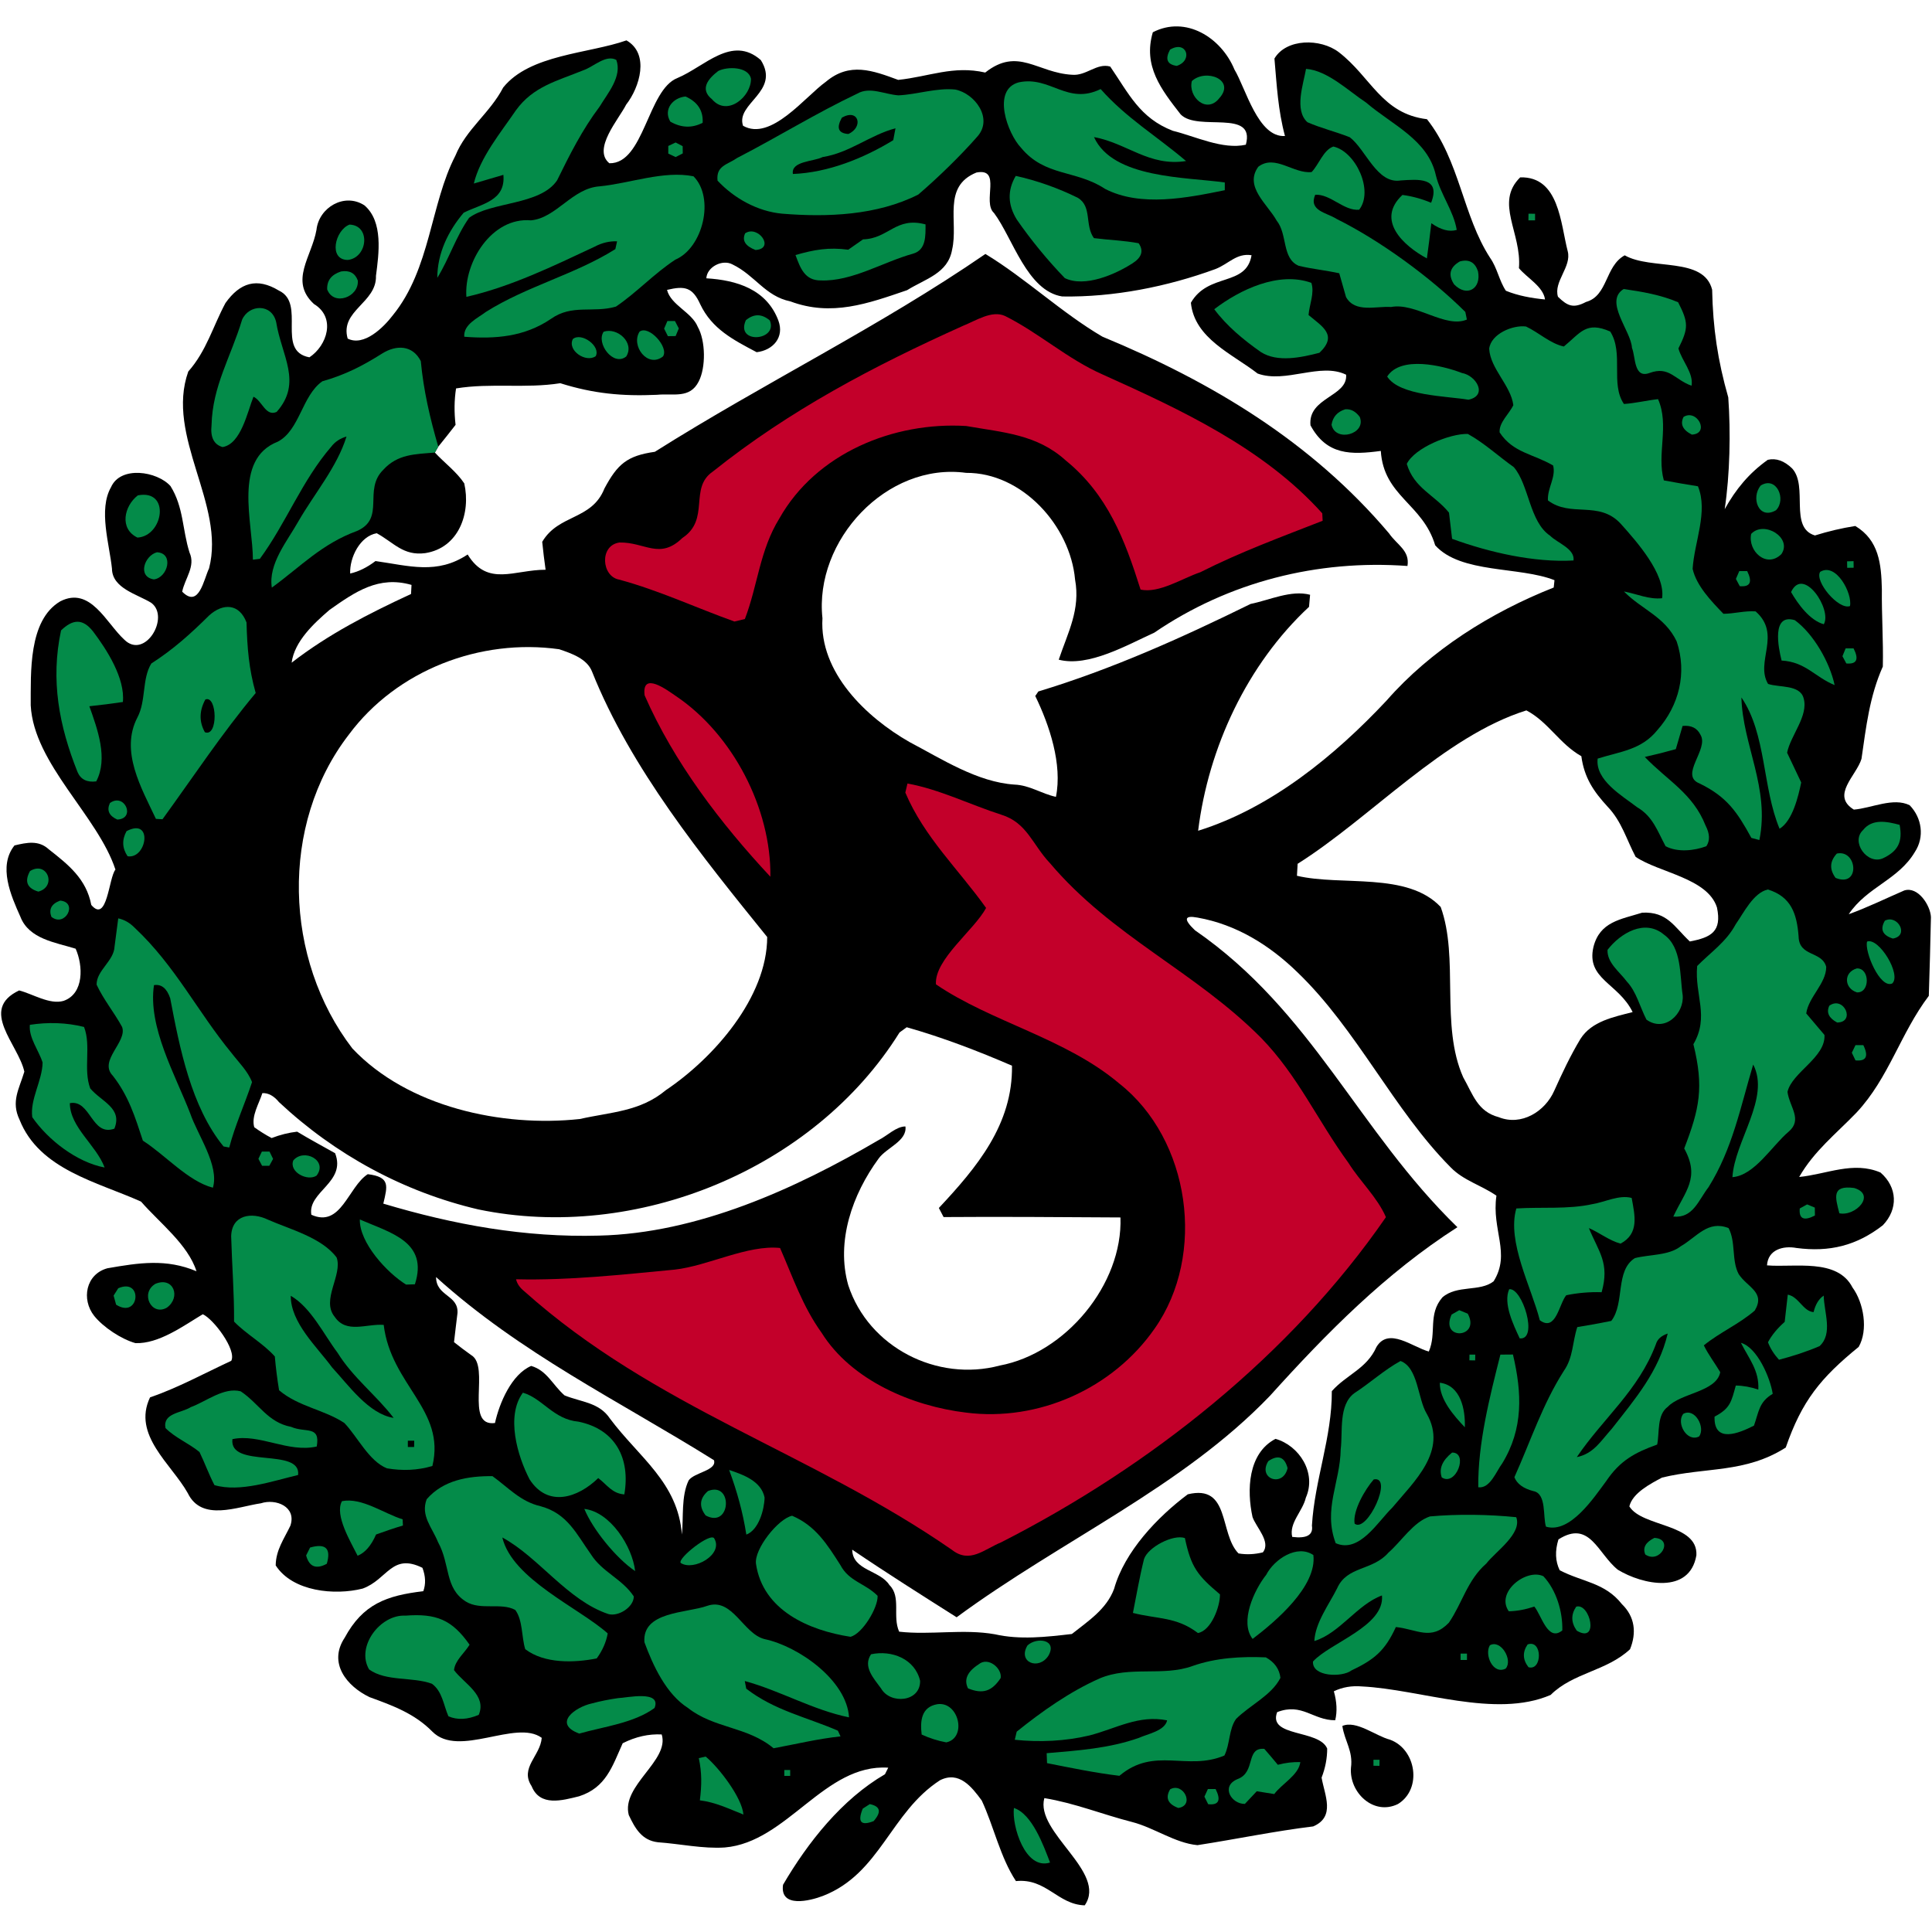 <?xml version="1.0" encoding="UTF-8" standalone="no"?>
<!DOCTYPE svg PUBLIC "-//W3C//DTD SVG 1.1//EN" "http://www.w3.org/Graphics/SVG/1.1/DTD/svg11.dtd">
<svg xmlns="http://www.w3.org/2000/svg" version="1.1" viewBox="0 0 200 200" width="200.0pt" height="200.0pt">
<path d="M 0.00 0.00 L 200.00 0.00 L 200.00 200.00 L 0.00 200.00 L 0.00 0.00 Z" fill="#ffffff" />
<path d="M 119.34 3.34 C 122.75 1.58 126.42 3.88 127.79 7.20 C 128.96 9.14 130.23 14.26 133.02 14.08 C 132.30 11.40 132.17 8.83 131.93 6.06 C 133.16 3.97 136.70 3.96 138.59 5.40 C 141.94 7.98 143.03 11.77 147.72 12.34 C 151.13 16.66 151.41 22.31 154.26 26.70 C 155.00 27.75 155.19 29.06 155.89 30.10 C 157.16 30.62 158.58 30.87 159.94 31.00 C 159.76 29.66 158.06 28.76 157.24 27.76 C 157.54 24.09 154.70 20.98 157.37 18.36 C 161.41 18.25 161.54 23.13 162.29 26.01 C 162.71 27.62 160.80 29.15 161.28 30.72 C 162.28 31.70 162.89 31.94 164.18 31.26 C 166.47 30.62 166.13 27.56 168.19 26.43 C 170.94 28.00 176.37 26.54 177.24 29.99 C 177.32 33.97 177.82 37.32 178.91 41.14 C 179.17 44.75 179.08 49.11 178.54 52.71 C 179.69 50.64 181.06 48.98 183.00 47.60 C 183.86 47.40 184.70 47.70 185.52 48.49 C 187.22 50.35 185.17 54.61 187.88 55.43 C 189.26 55.00 190.65 54.67 192.06 54.45 C 194.51 55.92 194.75 58.39 194.81 61.00 C 194.78 63.66 194.97 66.34 194.91 69.00 C 193.53 72.09 193.18 75.25 192.70 78.56 C 192.17 80.30 189.51 82.34 191.91 83.81 C 193.72 83.67 196.00 82.51 197.69 83.36 C 198.96 84.67 199.24 86.65 198.23 88.19 C 196.51 91.10 193.28 91.80 191.38 94.64 C 193.34 93.93 195.21 93.01 197.13 92.18 C 198.56 91.73 199.84 93.74 199.89 94.94 C 199.84 97.66 199.75 100.37 199.67 103.09 C 196.72 106.99 195.55 111.57 192.19 115.17 C 190.08 117.36 187.80 119.14 186.25 121.84 C 189.10 121.56 191.85 120.17 194.67 121.38 C 196.43 122.91 196.51 125.17 194.91 126.84 C 192.19 128.95 189.39 129.64 185.97 129.19 C 184.57 128.93 183.02 129.37 182.92 130.99 C 185.76 131.23 190.20 130.22 191.77 133.28 C 192.94 134.88 193.41 137.69 192.41 139.43 C 188.47 142.64 186.54 145.00 184.86 149.85 C 180.64 152.53 176.61 151.85 172.05 152.96 C 170.87 153.59 169.00 154.55 168.67 155.94 C 169.99 158.10 175.78 157.69 175.61 161.00 C 174.91 165.09 170.02 164.05 167.48 162.50 C 165.39 160.83 164.58 157.29 161.33 159.36 C 160.96 160.55 161.00 161.62 161.46 162.55 C 163.81 163.78 166.13 163.81 167.90 166.06 C 169.25 167.37 169.43 169.03 168.74 170.73 C 166.29 173.01 162.84 173.15 160.52 175.46 C 154.78 177.93 147.07 174.88 140.99 174.58 C 139.94 174.49 138.97 174.65 138.08 175.08 C 138.39 176.18 138.44 177.18 138.22 178.08 C 135.92 178.09 134.79 176.24 132.21 177.24 C 131.22 179.85 136.56 179.01 137.39 181.01 C 137.39 182.01 137.20 183.02 136.81 184.02 C 137.13 185.85 138.27 188.07 135.94 189.07 C 131.92 189.56 127.97 190.39 123.96 191.01 C 121.63 190.79 119.46 189.19 117.18 188.61 C 114.13 187.83 111.24 186.65 108.11 186.14 C 107.13 189.70 114.67 193.79 112.29 197.24 C 109.49 197.16 108.32 194.41 105.17 194.73 C 103.53 192.24 102.89 189.09 101.63 186.39 C 100.59 184.97 99.28 183.30 97.31 184.29 C 92.18 187.60 91.13 193.95 85.20 196.26 C 83.85 196.78 80.71 197.56 81.06 195.11 C 83.63 190.72 87.15 186.26 91.61 183.67 L 91.95 182.99 C 85.34 182.56 81.51 190.70 75.03 191.25 C 72.77 191.40 70.39 190.87 68.11 190.71 C 66.44 190.52 65.74 189.27 65.09 187.89 C 64.29 184.84 69.34 182.26 68.50 179.55 C 67.16 179.48 65.81 179.78 64.46 180.46 C 63.38 182.87 62.73 185.05 59.95 185.95 C 58.20 186.38 55.90 187.05 55.03 184.90 C 53.78 183.00 55.94 181.77 56.08 179.90 C 53.40 177.94 47.50 182.03 44.75 179.25 C 42.92 177.39 40.66 176.56 38.26 175.69 C 35.90 174.56 33.94 172.16 35.68 169.54 C 37.57 166.04 40.03 165.17 43.82 164.72 C 44.09 163.98 44.06 163.17 43.73 162.30 C 40.55 160.73 40.11 163.52 37.54 164.45 C 34.66 165.18 30.29 164.77 28.54 162.05 C 28.56 160.45 29.40 159.32 30.06 157.94 C 30.72 155.97 28.56 155.11 27.01 155.62 C 24.55 155.98 20.88 157.55 19.44 154.57 C 17.75 151.55 13.67 148.56 15.53 144.66 C 18.43 143.66 21.16 142.16 23.94 140.87 C 24.52 139.75 22.09 136.53 20.99 136.05 C 18.99 137.25 16.44 139.13 14.02 139.04 C 12.56 138.63 10.70 137.40 9.75 136.22 C 8.40 134.51 8.88 131.90 11.12 131.29 C 14.40 130.72 17.20 130.28 20.34 131.60 C 19.46 128.83 16.51 126.58 14.60 124.39 C 10.07 122.35 4.08 121.08 2.03 115.93 C 1.12 114.03 1.97 112.76 2.52 110.94 C 1.91 108.11 -2.22 104.52 1.98 102.53 C 3.37 102.88 5.14 104.03 6.58 103.61 C 8.73 102.86 8.60 99.93 7.83 98.21 C 5.76 97.56 3.00 97.22 2.11 94.90 C 1.13 92.71 -0.22 89.67 1.50 87.52 C 2.76 87.22 4.00 86.95 5.05 87.92 C 7.09 89.52 8.93 90.98 9.45 93.68 C 11.11 95.63 11.25 90.87 11.95 90.02 C 10.13 84.46 3.50 79.08 3.18 73.02 C 3.20 69.69 2.91 64.21 6.24 62.25 C 9.36 60.65 11.00 64.51 12.86 66.21 C 15.00 68.34 17.65 63.86 15.65 62.40 C 14.21 61.51 11.61 60.91 11.59 58.86 C 11.33 56.34 10.17 52.75 11.49 50.44 C 12.47 48.19 16.26 48.77 17.65 50.32 C 19.02 52.51 18.87 54.84 19.62 57.20 C 20.27 58.62 19.14 59.87 18.86 61.25 C 20.60 63.01 21.09 59.98 21.64 58.84 C 23.37 52.23 17.10 45.18 19.49 38.46 C 21.38 36.32 22.03 33.81 23.34 31.37 C 24.84 29.26 26.59 28.70 28.87 30.08 C 31.73 31.42 28.51 36.34 32.03 36.99 C 33.86 35.78 34.81 32.87 32.50 31.47 C 29.92 29.09 32.27 26.58 32.76 23.80 C 33.01 21.47 35.66 19.91 37.73 21.26 C 39.69 22.95 39.22 26.25 38.92 28.55 C 39.01 31.36 35.16 32.14 35.99 35.05 C 37.68 35.90 39.71 33.89 40.67 32.63 C 44.58 27.82 44.55 21.11 47.14 16.12 C 48.26 13.36 50.71 11.72 52.09 9.06 C 54.85 5.62 60.94 5.56 64.85 4.18 C 67.28 5.57 66.22 9.04 64.82 10.83 C 64.06 12.34 61.30 15.44 63.08 16.90 C 66.68 16.97 67.04 9.29 70.12 8.08 C 72.95 6.90 75.77 3.59 78.76 6.22 C 80.82 9.50 76.13 10.69 76.92 13.02 C 79.81 14.66 83.35 9.99 85.50 8.46 C 87.95 6.40 90.33 7.29 92.98 8.27 C 96.17 7.94 98.68 6.75 101.99 7.51 C 105.39 4.82 107.38 7.55 110.99 7.74 C 112.45 7.87 113.54 6.49 114.93 6.89 C 116.85 9.69 117.99 12.22 121.41 13.54 C 123.74 14.11 126.58 15.52 128.97 14.98 C 129.99 11.21 123.98 13.67 122.22 11.84 C 120.20 9.25 118.31 6.83 119.34 3.34 Z" fill="#000000" />
<path d="M 121.12 5.14 C 122.82 4.12 123.55 6.25 121.82 6.82 C 120.82 6.68 120.59 6.12 121.12 5.14 Z" fill="#048b49" />
<path d="M 63.80 6.20 C 64.43 7.91 62.90 9.66 62.07 11.04 C 60.27 13.43 58.98 16.00 57.67 18.67 C 55.92 21.27 50.81 20.86 48.56 22.55 C 47.21 24.46 46.50 26.77 45.27 28.76 C 45.27 26.23 46.39 23.92 48.00 22.02 C 49.85 21.09 52.36 20.81 52.11 18.10 C 51.09 18.40 50.07 18.70 49.05 19.00 C 49.70 16.29 51.84 13.72 53.40 11.43 C 55.20 8.93 57.69 8.38 60.37 7.28 C 61.43 6.93 62.71 5.61 63.80 6.20 Z" fill="#048b49" />
<path d="M 74.35 7.35 C 75.27 6.87 77.48 6.87 77.74 8.15 C 77.78 9.99 75.29 12.12 73.71 10.28 C 72.39 9.22 73.33 8.13 74.35 7.35 Z" fill="#048b49" />
<path d="M 135.20 7.13 C 137.42 7.29 139.60 9.42 141.42 10.62 C 144.08 12.91 147.83 14.46 148.64 18.15 C 149.12 20.12 150.48 21.84 150.80 23.80 C 150.04 24.03 149.17 23.80 148.17 23.11 C 148.03 24.33 147.88 25.54 147.71 26.75 C 145.30 25.45 142.38 22.79 145.18 20.18 C 146.18 20.31 147.17 20.58 148.15 20.99 C 149.18 18.33 146.80 18.56 145.00 18.68 C 142.54 19.08 141.40 15.48 139.73 14.21 C 138.28 13.63 136.77 13.28 135.34 12.65 C 133.96 11.39 134.92 8.73 135.20 7.13 Z" fill="#048b49" />
<path d="M 105.48 8.52 C 108.74 7.84 110.48 10.91 113.94 9.22 C 116.60 12.23 119.79 14.12 122.78 16.67 C 118.96 17.27 116.68 14.82 113.25 14.19 C 115.20 18.50 122.82 18.32 126.79 18.89 L 126.79 19.69 C 122.90 20.48 118.08 21.46 114.39 19.55 C 111.38 17.56 108.19 18.31 105.70 15.30 C 104.31 13.85 102.62 9.26 105.48 8.52 Z" fill="#048b49" />
<path d="M 123.38 8.39 C 124.84 7.06 127.96 8.26 126.21 10.18 C 124.91 11.82 122.97 10.04 123.38 8.39 Z" fill="#048b49" />
<path d="M 93.01 9.87 C 94.95 9.78 96.96 9.07 98.89 9.27 C 100.91 9.67 102.84 12.26 101.18 14.13 C 99.45 16.11 97.06 18.43 95.06 20.14 C 90.79 22.30 85.65 22.50 80.97 22.12 C 78.44 21.89 76.00 20.54 74.28 18.70 C 74.11 17.15 75.29 17.06 76.33 16.34 C 80.50 14.19 84.51 11.70 88.75 9.69 C 90.05 8.94 91.56 9.77 93.01 9.87 Z" fill="#048b49" />
<path d="M 70.97 9.99 C 72.15 10.52 72.81 11.38 72.74 12.71 C 71.64 13.28 70.52 13.24 69.39 12.59 C 68.63 11.31 69.68 10.10 70.97 9.99 Z" fill="#048b49" />
<path d="M 87.15 12.18 C 88.89 11.18 89.42 13.16 87.82 13.87 C 86.78 13.80 86.56 13.24 87.15 12.18 Z" fill="#000000" />
<path d="M 92.70 13.28 L 92.47 14.51 C 89.40 16.39 85.71 17.87 82.08 18.01 C 81.86 16.66 84.26 16.73 85.15 16.26 C 87.96 15.82 90.05 13.98 92.70 13.28 Z" fill="#000000" />
<path d="M 54.48 15.50 C 54.49 15.50 54.49 15.50 54.48 15.50 Z" fill="#000000" />
<path d="M 69.18 15.11 L 69.94 14.75 L 70.67 15.13 L 70.68 15.88 L 69.94 16.26 L 69.18 15.90 L 69.18 15.11 Z" fill="#048b49" />
<path d="M 138.03 15.17 C 140.35 15.69 142.23 19.75 140.70 21.71 C 139.12 21.86 137.74 20.07 136.15 20.16 C 135.44 21.82 137.34 22.01 138.36 22.66 C 142.90 24.92 148.09 28.71 151.69 32.29 L 151.85 33.08 C 149.64 34.03 146.54 31.29 144.00 31.78 C 142.45 31.67 140.27 32.42 139.34 30.75 C 139.10 29.93 138.87 29.11 138.64 28.29 C 137.24 27.98 135.82 27.85 134.43 27.51 C 132.68 26.75 133.30 24.25 132.16 22.84 C 131.23 21.15 128.76 19.32 130.26 17.26 C 131.99 15.94 133.92 18.02 135.78 17.81 C 136.53 17.03 137.00 15.52 138.03 15.17 Z" fill="#048b49" />
<path d="M 71.79 18.25 C 74.02 20.49 72.77 25.66 69.91 26.88 C 67.71 28.32 65.93 30.27 63.76 31.74 C 61.38 32.43 59.22 31.45 57.02 33.02 C 54.28 34.87 51.28 35.11 48.06 34.86 C 47.96 33.59 49.44 32.94 50.30 32.29 C 54.51 29.63 59.52 28.42 63.70 25.79 L 63.88 24.98 C 63.10 24.95 62.32 25.13 61.55 25.54 C 57.30 27.53 52.87 29.69 48.28 30.73 C 48.02 27.14 50.91 22.46 54.96 22.81 C 57.58 22.58 59.23 19.49 62.06 19.29 C 65.19 18.99 68.70 17.63 71.79 18.25 Z" fill="#048b49" />
<path d="M 101.08 17.86 C 103.75 17.35 101.64 20.93 102.90 22.05 C 104.84 24.64 106.32 30.12 109.96 30.69 C 115.28 30.78 120.83 29.68 125.83 27.85 C 127.22 27.30 128.01 26.18 129.56 26.42 C 129.01 29.71 125.09 28.19 123.28 31.34 C 123.65 35.05 127.60 36.65 130.19 38.67 C 133.11 39.72 136.68 37.48 139.35 38.79 C 139.53 41.07 135.38 41.13 135.66 44.03 C 137.34 47.14 139.87 47.09 142.94 46.68 C 143.24 51.39 147.28 52.13 148.57 56.45 C 151.22 59.40 157.28 58.62 160.92 60.06 L 160.84 60.82 C 154.39 63.37 148.12 67.28 143.53 72.53 C 138.18 78.23 131.59 83.64 124.03 86.00 C 125.09 77.39 129.11 68.77 135.51 62.82 L 135.62 61.57 C 133.65 61.05 131.43 62.12 129.46 62.52 C 122.32 66.03 115.12 69.27 107.49 71.58 L 107.17 72.05 C 108.65 75.09 109.99 79.13 109.31 82.49 C 107.79 82.16 106.60 81.28 105.01 81.22 C 101.16 80.96 97.51 78.58 94.16 76.82 C 89.67 74.26 84.80 69.60 85.14 64.00 C 84.27 55.96 91.78 47.83 100.01 48.95 C 105.81 48.91 110.79 54.43 111.29 59.99 C 111.86 63.11 110.55 65.46 109.60 68.29 C 112.67 69.09 116.67 66.77 119.48 65.50 C 127.20 60.23 136.39 57.91 145.70 58.59 C 145.96 56.98 144.63 56.43 143.79 55.21 C 135.78 45.74 125.47 39.55 114.12 34.85 C 109.90 32.38 106.17 28.81 102.01 26.29 C 91.03 33.84 79.09 39.64 67.79 46.77 C 64.90 47.18 63.92 48.05 62.57 50.57 C 61.26 53.87 57.83 53.20 56.13 56.09 C 56.23 57.05 56.34 58.02 56.48 58.98 C 53.25 58.97 50.48 60.78 48.41 57.40 C 45.24 59.51 42.35 58.57 38.87 58.08 C 37.99 58.75 37.11 59.18 36.25 59.37 C 36.18 57.71 37.27 55.50 39.00 55.20 C 40.77 56.17 41.74 57.56 44.02 57.26 C 47.48 56.72 48.76 53.14 48.06 50.04 C 47.27 48.84 46.00 47.91 45.02 46.85 L 45.37 46.24 C 45.98 45.49 46.57 44.74 47.16 43.98 C 47.01 42.68 47.02 41.43 47.21 40.21 C 50.79 39.62 54.39 40.24 58.00 39.67 C 61.43 40.75 64.41 41.03 68.00 40.87 C 69.69 40.70 71.41 41.31 72.33 39.49 C 73.08 38.04 73.05 35.28 72.23 33.83 C 71.62 32.32 69.45 31.59 69.05 30.01 C 70.89 29.57 71.69 29.73 72.49 31.50 C 73.71 34.07 75.93 35.19 78.33 36.46 C 80.01 36.26 81.22 34.93 80.58 33.19 C 79.37 29.96 76.29 29.00 73.12 28.81 C 73.18 27.63 74.78 26.81 75.82 27.37 C 78.18 28.51 79.20 30.66 81.82 31.20 C 86.09 32.79 89.83 31.43 93.90 30.04 C 95.81 28.85 98.13 28.31 98.56 25.85 C 99.24 22.94 97.51 19.31 101.08 17.86 Z" fill="#ffffff" />
<path d="M 105.15 18.21 C 107.32 18.68 109.59 19.49 111.58 20.48 C 113.07 21.38 112.27 23.30 113.24 24.65 C 114.79 24.85 116.33 24.89 117.87 25.18 C 118.41 25.95 118.20 26.64 117.25 27.25 C 115.45 28.41 112.29 29.79 110.23 28.79 C 108.46 26.96 106.71 24.83 105.26 22.73 C 104.34 21.24 104.25 19.74 105.15 18.21 Z" fill="#048b49" />
<path d="M 158.23 22.12 L 158.91 22.13 L 158.91 22.81 L 158.22 22.81 L 158.23 22.12 Z" fill="#048b49" />
<path d="M 36.18 23.25 C 38.40 23.32 38.07 26.67 36.01 26.91 C 33.97 26.91 34.67 23.83 36.18 23.25 Z" fill="#048b49" />
<path d="M 95.81 23.23 C 95.81 24.38 95.89 25.87 94.52 26.26 C 91.43 27.11 88.21 29.15 84.98 29.03 C 83.30 29.05 82.84 27.73 82.35 26.40 C 84.31 25.84 85.79 25.58 87.81 25.85 C 88.32 25.49 88.83 25.13 89.34 24.78 C 92.01 24.70 92.72 22.40 95.81 23.23 Z" fill="#048b49" />
<path d="M 77.14 24.15 C 78.48 23.26 80.27 25.75 78.21 25.88 C 77.15 25.47 76.79 24.89 77.14 24.15 Z" fill="#048b49" />
<path d="M 151.13 27.06 C 152.07 26.81 152.69 27.15 153.00 28.08 C 153.37 29.89 151.85 30.80 150.53 29.44 C 149.88 28.45 150.08 27.66 151.13 27.06 Z" fill="#048b49" />
<path d="M 35.31 28.10 C 36.18 27.96 36.76 28.27 37.04 29.04 C 37.18 30.75 34.54 31.73 33.87 29.96 C 33.83 29.04 34.31 28.42 35.31 28.10 Z" fill="#048b49" />
<path d="M 135.75 29.28 C 136.10 30.33 135.55 31.50 135.46 32.61 C 136.88 33.81 138.52 34.68 136.59 36.52 C 134.72 37.00 132.25 37.55 130.52 36.44 C 128.75 35.20 126.99 33.75 125.70 32.01 C 128.33 29.99 132.38 28.06 135.75 29.28 Z" fill="#048b49" />
<path d="M 168.08 29.92 C 169.98 30.19 171.95 30.53 173.72 31.29 C 174.80 33.40 174.80 33.97 173.75 36.07 C 174.10 37.35 175.33 38.60 175.11 39.93 C 173.36 39.32 172.81 37.86 170.76 38.61 C 169.11 39.22 169.33 36.95 168.94 36.01 C 168.86 34.27 166.01 31.19 168.08 29.92 Z" fill="#048b49" />
<path d="M 28.59 33.35 C 29.14 36.81 31.34 39.60 28.64 42.64 C 27.50 43.16 27.13 41.47 26.24 41.07 C 25.62 42.60 24.96 45.97 23.04 46.28 C 22.14 46.02 21.76 45.26 21.90 44.00 C 21.99 39.97 23.92 36.90 25.06 33.10 C 25.76 31.50 28.14 31.38 28.59 33.35 Z" fill="#048b49" />
<path d="M 69.09 33.23 L 69.87 33.23 L 70.27 34.00 L 69.94 34.79 L 69.14 34.80 L 68.75 34.02 L 69.09 33.23 Z" fill="#048b49" />
<path d="M 77.21 33.15 C 78.04 32.46 78.86 32.47 79.69 33.17 C 80.58 35.30 76.09 35.66 77.21 33.15 Z" fill="#048b49" />
<path d="M 104.04 32.71 C 107.55 34.46 110.51 37.17 114.15 38.77 C 122.28 42.43 130.83 46.40 136.88 53.14 L 136.92 53.91 C 132.63 55.59 128.38 57.15 124.25 59.24 C 122.42 59.85 119.97 61.46 118.07 61.03 C 116.45 55.88 114.66 51.19 110.33 47.67 C 107.34 44.95 103.83 44.77 100.02 44.10 C 92.51 43.64 84.49 46.91 80.68 53.67 C 78.64 56.97 78.45 60.58 77.11 64.08 L 76.03 64.34 C 72.03 62.91 68.21 61.11 64.09 60.00 C 62.27 59.68 62.02 56.45 64.13 56.16 C 66.78 56.11 68.28 57.98 70.64 55.69 C 73.56 53.76 71.28 50.52 73.80 48.81 C 81.76 42.45 90.46 37.88 99.71 33.72 C 101.00 33.21 102.68 32.08 104.04 32.71 Z" fill="#c3002a" />
<path d="M 62.49 34.34 C 63.90 33.86 65.72 35.47 64.83 36.90 C 63.49 37.99 61.67 35.52 62.49 34.34 Z" fill="#048b49" />
<path d="M 66.21 34.33 C 67.17 33.62 69.28 35.97 68.63 36.90 C 67.05 38.15 65.27 35.79 66.21 34.33 Z" fill="#048b49" />
<path d="M 157.97 33.80 C 159.28 34.41 160.48 35.57 161.89 35.87 C 163.62 34.45 164.19 33.22 166.69 34.32 C 168.12 36.57 166.68 39.74 168.11 41.82 C 169.30 41.74 170.46 41.45 171.64 41.32 C 172.84 44.04 171.48 47.01 172.24 49.73 C 173.41 49.95 174.59 50.15 175.77 50.34 C 176.85 52.97 175.39 56.11 175.22 58.89 C 175.62 60.66 177.18 62.26 178.41 63.54 C 179.54 63.53 180.61 63.21 181.74 63.29 C 184.47 65.69 181.66 68.50 183.03 70.80 C 184.18 71.19 186.33 70.85 186.71 72.28 C 187.24 74.10 185.36 76.12 185.00 77.92 C 185.49 78.94 185.98 79.97 186.46 81.00 C 186.16 82.45 185.56 84.98 184.22 85.79 C 182.43 81.52 182.86 75.98 180.27 72.20 C 180.39 77.10 183.23 81.57 182.13 86.96 L 181.30 86.74 C 179.84 84.07 178.78 82.49 175.95 81.11 C 173.79 80.27 176.93 77.57 176.04 76.08 C 175.70 75.37 175.08 75.06 174.18 75.15 C 173.95 75.95 173.72 76.75 173.48 77.55 C 172.42 77.85 171.35 78.12 170.27 78.36 C 172.60 80.80 175.25 82.13 176.56 85.46 C 177.00 86.31 177.03 87.02 176.64 87.60 C 175.36 88.08 173.65 88.25 172.42 87.60 C 171.57 86.02 171.11 84.52 169.47 83.56 C 167.95 82.39 165.11 80.77 165.39 78.53 C 167.74 77.79 169.92 77.63 171.57 75.58 C 173.82 73.04 174.66 69.66 173.57 66.40 C 172.34 63.81 169.93 63.09 168.11 61.23 C 169.50 61.49 170.67 62.07 172.06 61.93 C 172.42 59.42 169.41 56.04 167.76 54.20 C 165.50 51.78 162.60 53.60 160.24 51.80 C 160.17 50.52 161.09 49.41 160.78 48.19 C 158.73 46.98 156.62 46.88 155.24 44.76 C 155.16 43.73 156.24 42.84 156.66 41.94 C 156.40 39.90 154.27 38.17 154.16 36.10 C 154.34 34.56 156.61 33.62 157.97 33.80 Z" fill="#048b49" />
<path d="M 59.30 35.10 C 60.18 34.36 62.21 35.83 61.67 36.87 C 60.67 37.59 58.70 36.29 59.30 35.10 Z" fill="#048b49" />
<path d="M 43.56 37.38 C 43.85 40.45 44.51 43.29 45.37 46.24 L 45.02 46.85 C 42.96 47.02 41.16 47.00 39.67 48.64 C 37.56 50.73 39.94 53.64 36.97 54.96 C 33.32 56.29 31.14 58.64 28.14 60.83 C 27.75 58.37 29.75 56.00 30.90 53.95 C 32.54 51.10 34.90 48.34 35.87 45.19 C 35.21 45.38 34.68 45.73 34.29 46.24 C 31.25 49.76 29.61 54.17 26.90 57.85 L 26.18 57.94 C 26.18 54.10 24.09 47.54 28.76 45.72 C 31.04 44.52 31.25 40.96 33.37 39.47 C 35.73 38.80 37.51 37.89 39.57 36.59 C 41.03 35.68 42.71 35.71 43.56 37.38 Z" fill="#048b49" />
<path d="M 151.33 38.61 C 152.83 38.87 154.05 40.95 152.01 41.38 C 149.77 40.99 144.88 40.99 143.60 38.98 C 144.99 36.80 149.31 37.83 151.33 38.61 Z" fill="#048b49" />
<path d="M 139.26 42.37 C 139.83 42.32 140.33 42.58 140.76 43.16 C 141.48 44.94 138.24 45.83 137.84 43.97 C 137.97 43.16 138.44 42.62 139.26 42.37 Z" fill="#048b49" />
<path d="M 174.28 43.16 C 175.68 42.29 177.04 44.89 175.14 44.99 C 174.19 44.51 173.91 43.90 174.28 43.16 Z" fill="#048b49" />
<path d="M 151.95 44.92 C 153.65 45.86 155.13 47.24 156.71 48.36 C 158.30 50.21 158.31 54.01 160.47 55.46 C 161.21 56.21 163.05 56.80 162.89 58.02 C 158.81 58.25 154.16 57.18 150.32 55.78 C 150.21 54.88 150.11 53.97 150.00 53.07 C 148.50 51.22 146.38 50.55 145.63 48.02 C 146.45 46.35 150.11 44.87 151.95 44.92 Z" fill="#048b49" />
<path d="M 182.27 50.26 C 183.90 49.24 184.96 51.70 183.85 52.82 C 182.04 53.87 181.23 51.50 182.27 50.26 Z" fill="#048b49" />
<path d="M 14.27 51.28 C 17.68 50.62 16.91 55.50 14.23 55.65 C 12.33 54.74 12.84 52.38 14.27 51.28 Z" fill="#048b49" />
<path d="M 181.28 55.27 C 182.60 53.85 185.57 55.66 184.41 57.36 C 182.87 58.88 180.91 57.04 181.28 55.27 Z" fill="#048b49" />
<path d="M 16.25 57.17 C 18.04 57.27 17.36 59.80 15.93 59.98 C 14.19 59.71 14.95 57.51 16.25 57.17 Z" fill="#048b49" />
<path d="M 191.21 58.11 L 191.88 58.09 L 191.89 58.77 L 191.22 58.78 L 191.21 58.11 Z" fill="#048b49" />
<path d="M 180.05 59.12 L 180.87 59.12 C 181.43 60.26 181.18 60.78 180.10 60.68 L 179.70 59.93 L 180.05 59.12 Z" fill="#048b49" />
<path d="M 188.42 59.20 C 190.07 58.18 191.78 61.45 191.51 62.74 C 190.33 63.17 187.82 60.18 188.42 59.20 Z" fill="#048b49" />
<path d="M 42.60 60.55 L 42.55 61.49 C 38.18 63.51 34.00 65.65 30.19 68.60 C 30.48 66.39 32.50 64.52 34.12 63.13 C 36.77 61.26 39.20 59.57 42.60 60.55 Z" fill="#ffffff" />
<path d="M 188.80 64.62 C 187.37 64.24 186.12 62.53 185.41 61.29 C 186.68 58.55 189.68 63.11 188.80 64.62 Z" fill="#048b49" />
<path d="M 25.52 64.44 C 25.59 67.03 25.76 69.24 26.47 71.74 C 22.98 75.91 20.01 80.42 16.82 84.81 L 16.14 84.77 C 14.64 81.58 12.40 77.76 14.23 74.26 C 15.14 72.53 14.68 70.26 15.67 68.68 C 17.95 67.22 19.74 65.60 21.65 63.71 C 23.10 62.40 24.78 62.48 25.52 64.44 Z" fill="#048b49" />
<path d="M 9.62 65.35 C 11.07 67.26 12.96 70.22 12.72 72.67 C 11.57 72.84 10.41 72.99 9.25 73.11 C 10.08 75.45 11.22 78.51 9.96 80.89 C 9.01 81.01 8.36 80.69 8.03 79.93 C 6.11 75.13 5.22 70.40 6.32 65.26 C 7.51 64.11 8.54 63.99 9.62 65.35 Z" fill="#048b49" />
<path d="M 185.80 64.20 C 187.74 65.62 189.42 68.57 189.92 70.92 C 187.88 70.09 186.92 68.52 184.43 68.38 C 184.09 67.04 183.37 63.47 185.80 64.20 Z" fill="#048b49" />
<path d="M 57.89 67.21 C 59.15 67.64 60.77 68.18 61.29 69.53 C 65.30 79.57 72.67 88.65 79.42 97.00 C 79.41 103.25 73.89 109.52 68.92 112.86 C 66.26 115.08 63.25 115.11 60.02 115.84 C 51.97 116.71 42.22 114.61 36.48 108.54 C 29.39 99.31 28.92 85.37 36.11 76.05 C 41.07 69.36 49.73 66.06 57.89 67.21 Z" fill="#ffffff" />
<path d="M 191.06 67.12 L 191.88 67.12 C 192.46 68.26 192.21 68.78 191.13 68.68 L 190.73 67.93 L 191.06 67.12 Z" fill="#048b49" />
<path d="M 69.99 72.07 C 75.85 76.02 79.84 83.70 79.75 90.76 C 74.61 85.25 69.77 78.92 66.73 71.98 C 66.41 69.43 69.08 71.45 69.99 72.07 Z" fill="#c3002a" />
<path d="M 21.26 72.41 C 22.49 71.93 22.60 76.34 21.21 75.80 C 20.60 74.71 20.62 73.58 21.26 72.41 Z" fill="#000000" />
<path d="M 158.01 73.54 C 160.28 74.73 161.44 77.01 163.70 78.28 C 164.00 80.50 164.95 81.91 166.43 83.52 C 167.88 85.04 168.37 86.90 169.32 88.70 C 171.73 90.34 176.77 90.89 177.74 93.94 C 178.26 96.43 177.15 97.04 174.93 97.46 C 173.30 95.93 172.60 94.35 170.00 94.48 C 167.76 95.18 165.61 95.41 164.95 98.04 C 164.19 101.37 167.54 101.77 169.01 104.77 C 167.05 105.28 164.76 105.71 163.60 107.56 C 162.57 109.27 161.71 111.10 160.90 112.90 C 159.95 115.07 157.49 116.59 155.15 115.65 C 152.95 115.07 152.48 113.30 151.47 111.52 C 149.08 106.16 151.06 99.18 149.14 93.89 C 145.68 90.22 138.88 91.75 134.26 90.66 L 134.33 89.42 C 141.92 84.64 149.44 76.23 158.01 73.54 Z" fill="#ffffff" />
<path d="M 93.94 81.11 C 97.23 81.70 100.45 83.31 103.66 84.34 C 106.33 85.17 106.87 87.43 108.68 89.34 C 115.13 96.96 123.65 100.50 130.56 107.45 C 134.38 111.39 136.33 115.90 139.61 120.41 C 140.80 122.31 142.59 123.96 143.47 126.00 C 133.60 140.31 119.06 151.80 103.64 159.66 C 101.86 160.39 100.39 161.90 98.53 160.43 C 83.94 150.33 67.79 145.77 54.26 133.66 C 53.81 133.30 53.53 132.89 53.42 132.43 C 58.89 132.56 64.40 131.95 69.85 131.43 C 73.31 131.04 77.39 128.84 80.75 129.19 C 82.09 132.25 83.09 135.24 85.06 137.98 C 88.14 142.90 94.45 145.57 99.99 146.23 C 107.51 147.20 115.22 143.73 119.53 137.53 C 124.90 129.89 123.22 117.96 115.87 112.17 C 110.31 107.47 102.63 105.81 96.89 101.90 C 96.71 99.33 100.84 96.30 102.08 93.99 C 99.25 90.01 95.69 86.69 93.72 82.05 L 93.94 81.11 Z" fill="#c3002a" />
<path d="M 11.38 83.13 C 12.90 82.02 14.09 84.76 12.14 84.84 C 11.28 84.45 11.03 83.88 11.38 83.13 Z" fill="#048b49" />
<path d="M 196.65 85.39 C 196.98 87.12 196.50 88.12 194.90 88.86 C 193.29 89.54 191.56 87.14 192.86 85.93 C 193.81 84.72 195.36 85.04 196.65 85.39 Z" fill="#048b49" />
<path d="M 13.10 86.04 C 15.88 84.58 15.20 88.96 13.21 88.64 C 12.64 87.80 12.61 86.93 13.10 86.04 Z" fill="#048b49" />
<path d="M 190.15 88.36 C 192.29 87.91 192.59 91.93 190.02 90.88 C 189.37 90.00 189.41 89.16 190.15 88.36 Z" fill="#048b49" />
<path d="M 3.11 90.17 C 4.88 89.08 5.92 91.77 3.97 92.30 C 2.80 91.95 2.51 91.24 3.11 90.17 Z" fill="#048b49" />
<path d="M 183.01 92.08 C 185.43 92.83 186.01 94.60 186.19 96.94 C 186.24 99.08 188.61 98.42 189.05 100.09 C 189.05 101.82 187.22 103.20 186.98 104.91 C 187.61 105.66 188.24 106.40 188.87 107.14 C 189.00 109.47 185.51 111.00 185.04 113.03 C 185.25 114.61 186.64 115.89 185.15 117.16 C 183.44 118.60 181.64 121.68 179.34 121.86 C 179.56 118.13 183.29 113.65 181.49 110.20 C 180.17 114.61 179.35 118.92 176.87 122.89 C 175.81 124.26 175.27 126.13 173.22 125.94 C 174.46 123.28 176.02 121.93 174.35 118.89 C 175.94 114.76 176.40 112.56 175.30 108.10 C 176.98 105.21 175.41 103.00 175.69 100.00 C 177.10 98.57 178.70 97.51 179.68 95.68 C 180.51 94.50 181.51 92.41 183.01 92.08 Z" fill="#048b49" />
<path d="M 6.23 93.23 C 8.12 93.40 6.75 96.05 5.32 94.91 C 5.03 94.12 5.33 93.56 6.23 93.23 Z" fill="#048b49" />
<path d="M 12.24 95.07 C 12.87 95.20 13.44 95.53 13.95 96.05 C 18.13 99.97 20.45 104.73 23.97 109.01 C 24.70 109.96 25.66 110.89 26.09 112.02 C 25.34 114.30 24.34 116.46 23.73 118.79 L 23.14 118.68 C 19.78 114.57 18.59 108.44 17.62 103.34 C 17.27 102.31 16.71 101.86 15.94 101.98 C 15.29 106.31 18.15 111.27 19.69 115.26 C 20.45 117.49 22.72 120.64 22.04 122.95 C 19.49 122.30 17.08 119.54 14.79 118.08 C 13.98 115.61 13.31 113.45 11.68 111.36 C 10.16 109.80 13.20 107.86 12.64 106.31 C 11.83 104.82 10.71 103.47 10.00 101.93 C 9.99 100.44 11.79 99.50 11.86 97.98 C 11.99 97.01 12.12 96.04 12.24 95.07 Z" fill="#048b49" />
<path d="M 123.97 94.99 C 127.99 95.70 131.44 97.85 134.33 100.67 C 140.46 106.56 144.28 114.92 150.17 120.84 C 151.49 122.21 153.37 122.70 154.91 123.78 C 154.39 127.33 156.42 129.75 154.62 132.64 C 153.20 133.76 150.82 132.98 149.31 134.31 C 147.79 136.08 148.75 137.98 147.91 139.91 C 146.24 139.46 143.74 137.34 142.49 139.44 C 141.48 141.70 139.40 142.29 137.87 144.01 C 137.89 148.82 136.09 153.19 135.81 157.93 C 135.96 158.90 135.28 159.29 133.77 159.10 C 133.42 157.66 134.85 156.45 135.18 155.04 C 136.32 152.47 134.49 149.64 132.04 148.95 C 129.17 150.45 129.06 154.29 129.66 157.04 C 130.03 158.11 131.60 159.61 130.73 160.70 C 129.87 160.91 129.03 160.95 128.21 160.81 C 126.19 158.75 127.38 153.62 122.96 154.69 C 119.84 157.02 116.41 160.61 115.33 164.48 C 114.54 166.59 112.66 167.80 110.96 169.15 C 108.27 169.46 105.60 169.77 102.99 169.18 C 99.73 168.60 96.29 169.28 93.08 168.91 C 92.36 167.30 93.32 165.31 92.07 164.08 C 91.10 162.54 88.26 162.59 88.22 160.42 C 91.77 162.83 95.40 165.12 99.03 167.42 C 109.88 159.43 122.38 153.97 131.47 144.49 C 137.35 137.97 143.44 131.80 150.87 127.04 C 140.54 116.99 135.90 104.73 123.70 96.30 C 122.50 95.16 122.59 94.73 123.97 94.99 Z" fill="#ffffff" />
<path d="M 195.12 95.31 C 196.43 94.62 197.70 96.86 195.95 97.16 C 194.88 96.82 194.60 96.21 195.12 95.31 Z" fill="#048b49" />
<path d="M 172.25 96.75 C 174.12 98.07 173.88 100.98 174.19 103.02 C 174.37 104.92 172.34 106.92 170.44 105.55 C 169.75 104.21 169.41 102.68 168.41 101.61 C 167.66 100.60 166.35 99.67 166.41 98.33 C 167.75 96.59 170.28 95.09 172.25 96.75 Z" fill="#048b49" />
<path d="M 193.28 97.47 C 194.50 97.02 196.87 100.91 195.88 101.81 C 194.61 102.38 192.98 98.45 193.28 97.47 Z" fill="#048b49" />
<path d="M 192.22 100.25 C 193.58 100.20 193.60 102.81 192.23 102.73 C 190.89 102.31 190.82 100.64 192.22 100.25 Z" fill="#048b49" />
<path d="M 189.37 104.11 C 190.87 103.04 192.13 105.83 190.18 105.85 C 189.32 105.39 189.04 104.81 189.37 104.11 Z" fill="#048b49" />
<path d="M 3.09 106.09 C 4.96 105.80 6.87 105.85 8.70 106.31 C 9.46 108.27 8.60 110.70 9.34 112.67 C 10.49 114.05 12.71 114.69 11.84 116.84 C 9.47 117.69 9.39 113.79 7.23 114.20 C 7.25 116.71 9.95 118.52 10.83 120.86 C 7.96 120.32 4.98 118.02 3.34 115.65 C 3.09 113.80 4.38 111.87 4.41 109.99 C 4.01 108.73 2.96 107.42 3.09 106.09 Z" fill="#048b49" />
<path d="M 93.12 106.88 L 93.86 106.34 C 97.57 107.39 101.22 108.79 104.76 110.32 C 104.85 116.40 101.12 120.85 97.19 125.05 L 97.68 125.99 C 103.78 125.94 109.89 126.00 115.99 126.03 C 116.23 132.95 110.31 140.08 103.50 141.36 C 97.00 143.09 89.91 139.47 87.81 133.04 C 86.52 128.49 88.25 123.62 90.95 119.94 C 91.76 118.80 93.92 118.13 93.73 116.61 C 92.79 116.60 91.82 117.59 90.99 118.00 C 82.33 123.08 72.18 127.68 62.00 127.91 C 54.32 128.12 47.01 126.79 39.68 124.60 C 40.11 122.77 40.42 121.84 38.07 121.55 C 36.03 122.87 35.31 127.14 32.23 125.75 C 31.83 123.35 35.87 122.41 34.69 119.38 C 33.38 118.64 32.05 117.93 30.76 117.15 C 29.88 117.25 29.00 117.47 28.12 117.81 C 27.49 117.48 26.89 117.10 26.32 116.69 C 25.99 115.55 26.82 114.24 27.16 113.16 C 27.77 113.13 28.35 113.44 28.88 114.09 C 34.68 119.52 41.79 123.39 49.52 125.20 C 65.83 128.59 84.26 121.09 93.12 106.88 Z" fill="#ffffff" />
<path d="M 192.08 108.19 L 192.89 108.19 C 193.46 109.36 193.19 109.88 192.08 109.77 L 191.70 108.98 L 192.08 108.19 Z" fill="#048b49" />
<path d="M 27.11 119.21 L 27.90 119.21 L 28.27 119.97 L 27.88 120.68 L 27.13 120.68 L 26.75 119.96 L 27.11 119.21 Z" fill="#048b49" />
<path d="M 30.36 120.13 C 31.45 118.83 33.98 120.12 32.77 121.70 C 31.84 122.32 29.90 121.34 30.36 120.13 Z" fill="#048b49" />
<path d="M 191.94 122.98 C 194.26 123.67 192.07 125.95 190.41 125.60 C 189.98 123.94 189.58 122.67 191.94 122.98 Z" fill="#048b49" />
<path d="M 168.91 124.01 C 169.24 125.84 169.71 127.69 167.76 128.74 C 166.60 128.43 165.59 127.61 164.48 127.13 C 165.51 129.63 166.65 130.74 165.80 133.77 C 164.54 133.73 163.32 133.84 162.14 134.08 C 161.39 134.97 161.07 137.91 159.40 136.67 C 158.53 133.25 155.97 128.53 156.97 125.10 C 159.55 124.93 162.32 125.21 164.85 124.65 C 166.16 124.44 167.60 123.66 168.91 124.01 Z" fill="#048b49" />
<path d="M 186.31 125.10 L 187.07 124.68 L 187.87 125.01 L 187.88 125.83 C 186.74 126.42 186.21 126.18 186.31 125.10 Z" fill="#048b49" />
<path d="M 27.74 126.26 C 30.04 127.27 33.31 128.11 34.85 130.18 C 35.49 131.99 33.21 134.57 34.65 136.32 C 35.86 138.09 37.91 137.02 39.72 137.15 C 40.48 143.41 46.17 145.93 44.76 151.76 C 43.19 152.22 41.66 152.27 40.05 152.00 C 38.18 151.24 37.01 148.73 35.65 147.31 C 33.54 145.91 30.91 145.63 28.89 143.92 C 28.70 142.76 28.55 141.60 28.45 140.42 C 27.23 139.05 25.51 138.13 24.23 136.81 C 24.25 133.85 24.01 130.92 23.93 127.97 C 23.99 125.75 26.05 125.44 27.74 126.26 Z" fill="#048b49" />
<path d="M 37.25 126.24 C 40.38 127.61 44.38 128.53 42.95 132.95 L 42.04 132.98 C 40.07 131.77 37.19 128.64 37.25 126.24 Z" fill="#048b49" />
<path d="M 178.94 127.13 C 179.71 128.58 179.23 130.48 179.99 131.90 C 180.90 133.28 182.79 133.77 181.65 135.67 C 180.05 137.06 178.04 137.92 176.38 139.27 C 176.85 140.24 177.53 141.12 178.08 142.05 C 177.67 144.10 174.01 144.19 172.65 145.63 C 171.50 146.47 171.81 148.27 171.55 149.54 C 169.23 150.37 167.70 151.21 166.29 153.30 C 165.01 155.02 162.54 158.79 160.04 158.04 C 159.70 157.02 160.12 154.62 158.74 154.36 C 157.69 154.09 157.03 153.60 156.77 152.92 C 158.46 149.16 159.67 145.39 161.89 141.91 C 162.87 140.51 162.76 138.97 163.28 137.38 C 164.46 137.19 165.63 136.98 166.80 136.74 C 168.22 134.90 167.18 131.54 169.24 130.24 C 170.75 129.85 172.74 129.99 173.98 129.02 C 175.67 128.04 176.79 126.29 178.94 127.13 Z" fill="#048b49" />
<path d="M 45.14 132.20 C 53.92 140.13 63.95 144.94 73.91 151.16 C 74.24 152.23 71.86 152.42 71.29 153.25 C 70.50 154.88 70.77 157.09 70.59 158.86 C 70.18 153.46 66.15 150.87 63.15 146.86 C 62.03 145.17 60.20 145.16 58.44 144.45 C 57.21 143.37 56.63 141.88 54.99 141.40 C 52.96 142.26 51.69 145.25 51.24 147.31 C 48.03 147.73 50.79 141.45 48.78 140.28 C 48.17 139.85 47.58 139.40 47.00 138.94 C 47.11 137.93 47.24 136.93 47.36 135.92 C 47.46 134.03 45.15 134.21 45.14 132.20 Z" fill="#ffffff" />
<path d="M 12.24 133.36 C 14.84 132.23 14.45 136.60 12.02 135.06 L 11.76 134.12 L 12.24 133.36 Z" fill="#048b49" />
<path d="M 16.09 132.90 C 17.97 132.12 18.76 134.30 17.27 135.37 C 15.68 136.28 14.47 133.86 16.09 132.90 Z" fill="#048b49" />
<path d="M 156.23 133.46 C 157.59 133.26 159.29 138.75 157.32 138.55 C 156.69 137.19 155.58 134.93 156.23 133.46 Z" fill="#048b49" />
<path d="M 30.10 134.14 C 32.20 135.36 33.50 138.12 34.94 140.03 C 36.54 142.62 38.93 144.41 40.75 146.78 C 38.17 146.38 36.08 143.39 34.39 141.57 C 32.82 139.43 30.08 136.93 30.10 134.14 Z" fill="#000000" />
<path d="M 185.07 134.02 C 186.22 134.24 186.64 135.74 187.74 135.83 C 187.94 135.02 188.29 134.45 188.79 134.12 C 188.82 135.84 189.77 138.06 188.36 139.35 C 187.01 139.93 185.58 140.39 184.16 140.76 C 183.66 140.21 183.27 139.61 183.02 138.95 C 183.41 138.21 183.99 137.51 184.75 136.84 C 184.85 135.90 184.96 134.96 185.07 134.02 Z" fill="#048b49" />
<path d="M 150.27 136.08 L 151.06 135.63 L 151.94 135.99 C 153.32 138.55 149.02 138.81 150.27 136.08 Z" fill="#048b49" />
<path d="M 172.64 138.05 C 171.71 141.99 169.28 144.80 166.85 147.91 C 165.72 149.15 164.99 150.48 163.23 150.84 C 165.97 146.79 169.61 143.96 171.42 139.15 C 171.57 138.63 171.98 138.27 172.64 138.05 Z" fill="#000000" />
<path d="M 180.22 139.01 C 181.92 139.48 183.27 142.68 183.51 144.29 C 182.08 145.13 182.08 146.15 181.57 147.58 C 180.02 148.37 177.40 149.46 177.49 146.65 C 179.13 145.79 179.22 145.11 179.69 143.43 C 180.45 143.44 181.22 143.58 182.02 143.85 C 182.13 141.88 181.05 140.66 180.22 139.01 Z" fill="#048b49" />
<path d="M 152.12 140.23 L 152.72 140.23 L 152.71 140.83 L 152.11 140.82 L 152.12 140.23 Z" fill="#048b49" />
<path d="M 155.32 140.23 L 156.62 140.22 C 157.56 144.20 157.71 147.89 155.51 151.49 C 154.89 152.31 154.25 154.13 153.03 153.96 C 152.98 149.44 154.21 144.62 155.32 140.23 Z" fill="#048b49" />
<path d="M 144.98 140.89 C 146.82 141.57 146.75 144.80 147.70 146.36 C 149.89 150.19 146.39 153.36 144.12 156.08 C 142.63 157.52 140.72 160.83 138.27 159.75 C 136.95 156.22 138.73 153.51 138.79 150.02 C 139.02 148.19 138.54 145.45 140.20 144.22 C 141.82 143.17 143.30 141.81 144.98 140.89 Z" fill="#048b49" />
<path d="M 149.05 143.14 C 151.22 143.41 151.70 145.92 151.64 147.75 C 150.51 146.57 149.01 144.85 149.05 143.14 Z" fill="#048b49" />
<path d="M 24.92 144.03 C 26.83 145.31 27.70 147.24 30.14 147.71 C 31.62 148.36 33.18 147.52 32.79 149.74 C 29.83 150.42 26.86 148.38 24.06 148.98 C 23.70 152.07 31.19 149.80 30.86 152.69 C 28.23 153.31 24.85 154.51 22.20 153.74 C 21.62 152.63 21.20 151.44 20.65 150.31 C 19.54 149.40 18.13 148.84 17.13 147.83 C 16.83 146.27 18.79 146.28 19.74 145.67 C 21.35 145.08 23.18 143.57 24.92 144.03 Z" fill="#048b49" />
<path d="M 54.13 144.17 C 56.18 144.77 57.28 146.93 59.88 147.17 C 63.74 147.96 65.27 151.01 64.63 154.70 C 63.37 154.61 62.86 153.72 61.93 153.01 C 59.81 155.07 56.71 156.08 54.82 153.14 C 53.56 150.71 52.35 146.59 54.13 144.17 Z" fill="#048b49" />
<path d="M 174.24 146.37 C 175.44 145.68 176.58 147.77 175.89 148.70 C 174.66 149.34 173.50 147.35 174.24 146.37 Z" fill="#048b49" />
<path d="M 42.22 149.14 L 42.88 149.14 L 42.87 149.79 L 42.22 149.79 L 42.22 149.14 Z" fill="#000000" />
<path d="M 150.32 150.37 C 152.04 150.34 150.73 153.92 149.25 152.94 C 148.94 152.04 149.30 151.19 150.32 150.37 Z" fill="#048b49" />
<path d="M 131.30 151.25 C 132.31 150.57 132.98 150.81 133.29 151.98 C 132.82 154.04 130.14 153.07 131.30 151.25 Z" fill="#048b49" />
<path d="M 75.48 152.17 C 76.94 152.66 78.81 153.32 79.15 155.03 C 79.12 156.26 78.55 158.38 77.26 158.86 C 76.89 156.50 76.30 154.40 75.48 152.17 Z" fill="#048b49" />
<path d="M 50.98 152.81 C 52.66 154.02 53.86 155.44 55.98 155.93 C 58.73 156.68 59.66 158.77 61.17 160.90 C 62.34 162.75 64.40 163.43 65.61 165.26 C 65.61 166.36 64.04 167.37 62.99 167.09 C 58.75 165.68 55.75 161.18 52.00 159.16 C 53.03 163.47 59.94 166.44 62.91 169.09 C 62.75 169.99 62.37 170.86 61.77 171.68 C 59.44 172.14 56.36 172.24 54.37 170.72 C 53.98 169.44 54.13 167.73 53.34 166.66 C 51.87 165.86 49.76 166.74 48.22 165.79 C 46.01 164.39 46.64 162.00 45.34 159.63 C 44.73 158.12 43.52 156.90 44.17 155.20 C 45.89 153.21 48.47 152.79 50.98 152.81 Z" fill="#048b49" />
<path d="M 142.21 153.15 C 144.29 152.74 141.52 158.74 140.23 157.73 C 140.01 156.39 141.33 154.15 142.21 153.15 Z" fill="#000000" />
<path d="M 73.29 154.35 C 75.91 153.31 75.69 158.29 73.05 156.88 C 72.34 155.96 72.42 155.11 73.29 154.35 Z" fill="#048b49" />
<path d="M 35.40 155.40 C 37.45 154.99 39.73 156.68 41.68 157.28 L 41.71 157.92 C 40.77 158.20 39.85 158.52 38.93 158.85 C 38.42 160.01 37.79 160.74 37.02 161.05 C 36.34 159.67 34.60 156.84 35.40 155.40 Z" fill="#048b49" />
<path d="M 60.49 156.20 C 63.19 156.52 65.46 160.09 65.75 162.64 C 63.79 161.32 61.35 158.31 60.49 156.20 Z" fill="#048b49" />
<path d="M 82.00 156.91 C 84.44 157.95 85.64 159.89 87.00 162.02 C 87.89 163.72 89.57 163.90 90.85 165.20 C 90.90 166.43 89.27 169.14 88.04 169.44 C 83.75 168.78 78.97 166.71 78.26 161.89 C 78.05 160.37 80.56 157.21 82.00 156.91 Z" fill="#048b49" />
<path d="M 148.03 156.98 C 150.90 156.72 154.10 156.77 156.96 157.06 C 157.60 158.76 154.80 160.63 153.86 161.86 C 151.90 163.57 151.38 165.94 149.99 167.98 C 148.15 169.90 146.67 168.65 144.50 168.43 C 143.38 170.87 142.29 171.79 139.89 172.93 C 138.95 173.65 135.81 173.60 135.92 172.00 C 137.66 170.07 143.37 168.33 143.06 165.16 C 140.49 166.10 138.70 169.07 136.06 169.88 C 136.15 167.99 137.58 166.09 138.42 164.42 C 139.45 162.09 142.07 162.63 143.73 160.73 C 145.08 159.55 146.31 157.55 148.03 156.98 Z" fill="#048b49" />
<path d="M 73.95 159.28 C 74.90 160.93 71.80 162.67 70.47 161.80 C 70.08 161.34 73.64 158.53 73.95 159.28 Z" fill="#048b49" />
<path d="M 122.66 159.22 C 123.30 162.26 123.97 163.09 126.29 165.05 C 126.31 166.29 125.39 168.80 124.01 169.05 C 121.77 167.35 119.82 167.62 117.28 166.97 C 117.65 165.11 117.97 163.23 118.43 161.39 C 118.84 160.16 121.45 158.80 122.66 159.22 Z" fill="#048b49" />
<path d="M 171.26 159.20 C 173.33 159.31 171.84 161.95 170.32 160.92 C 170.03 160.23 170.34 159.66 171.26 159.20 Z" fill="#048b49" />
<path d="M 32.10 160.20 C 33.72 159.74 34.29 160.30 33.83 161.88 C 32.73 162.48 32.01 162.20 31.69 161.02 L 32.10 160.20 Z" fill="#048b49" />
<path d="M 135.96 160.98 C 136.34 164.22 132.05 167.85 129.67 169.66 C 128.31 167.91 129.81 164.62 131.08 163.02 C 131.91 161.41 134.28 159.83 135.96 160.98 Z" fill="#048b49" />
<path d="M 159.77 163.17 C 161.11 164.60 161.78 166.84 161.73 168.78 C 160.22 170.02 159.56 167.16 158.83 166.31 C 157.94 166.61 157.07 166.78 156.19 166.80 C 154.79 164.82 158.01 162.33 159.77 163.17 Z" fill="#048b49" />
<path d="M 73.20 166.24 C 75.83 165.33 76.92 169.13 79.15 169.68 C 82.69 170.43 87.67 173.97 87.89 177.78 C 84.16 177.02 80.74 175.01 77.10 174.02 L 77.25 174.81 C 80.18 177.07 83.46 177.74 86.74 179.16 L 87.01 179.75 C 84.66 180.00 82.39 180.55 80.08 180.98 C 77.36 178.71 73.93 178.95 71.21 176.80 C 68.97 175.38 67.59 172.41 66.71 170.00 C 66.46 166.80 71.07 167.00 73.20 166.24 Z" fill="#048b49" />
<path d="M 163.17 166.32 C 164.60 165.90 165.58 170.19 163.23 168.81 C 162.63 167.97 162.61 167.14 163.17 166.32 Z" fill="#048b49" />
<path d="M 41.98 167.25 C 45.15 167.01 46.79 167.66 48.61 170.26 C 48.09 171.12 47.10 171.88 47.00 172.89 C 48.03 174.28 50.42 175.48 49.56 177.52 C 48.39 178.02 47.35 178.07 46.42 177.67 C 45.91 176.50 45.79 175.08 44.71 174.30 C 42.68 173.56 39.97 174.09 38.21 172.82 C 36.82 170.47 39.36 167.10 41.98 167.25 Z" fill="#048b49" />
<path d="M 106.36 170.34 C 107.31 169.44 109.50 169.71 108.53 171.40 C 107.54 172.94 105.32 172.09 106.36 170.34 Z" fill="#048b49" />
<path d="M 154.23 170.32 C 155.36 169.68 156.64 171.84 155.87 172.73 C 154.56 173.40 153.64 171.30 154.23 170.32 Z" fill="#048b49" />
<path d="M 158.14 170.23 C 159.69 169.68 159.67 173.00 158.23 172.59 C 157.63 171.82 157.59 171.03 158.14 170.23 Z" fill="#048b49" />
<path d="M 90.17 171.25 C 92.30 170.79 94.72 171.72 95.25 174.00 C 95.28 176.22 92.15 176.45 91.21 174.79 C 90.47 173.77 89.29 172.54 90.17 171.25 Z" fill="#048b49" />
<path d="M 151.20 171.18 L 151.86 171.18 L 151.86 171.84 L 151.20 171.84 L 151.20 171.18 Z" fill="#048b49" />
<path d="M 101.31 172.29 C 102.29 171.47 103.75 172.70 103.59 173.71 C 102.69 175.07 101.75 175.41 100.21 174.78 C 99.76 173.88 100.13 173.05 101.31 172.29 Z" fill="#048b49" />
<path d="M 123.46 172.46 C 125.86 171.61 128.52 171.46 131.04 171.57 C 131.93 172.06 132.44 172.77 132.55 173.69 C 131.64 175.50 129.41 176.50 127.96 177.94 C 127.20 178.99 127.34 180.55 126.75 181.73 C 122.87 183.37 119.52 180.76 115.88 183.83 C 113.37 183.53 110.87 183.01 108.39 182.52 L 108.35 181.49 C 111.61 181.21 114.79 181.00 117.91 179.90 C 118.78 179.50 120.59 179.18 120.82 178.09 C 117.87 177.50 115.56 178.93 112.79 179.65 C 110.28 180.25 107.62 180.37 105.05 180.10 L 105.25 179.26 C 107.86 177.16 110.73 175.13 113.81 173.76 C 116.98 172.41 120.38 173.58 123.46 172.46 Z" fill="#048b49" />
<path d="M 61.26 176.34 C 62.15 176.10 63.06 175.92 63.98 175.79 C 64.87 175.76 68.50 174.93 67.76 176.81 C 65.61 178.38 62.49 178.74 59.96 179.46 C 57.16 178.41 59.59 176.70 61.26 176.34 Z" fill="#048b49" />
<path d="M 97.02 176.42 C 99.25 176.08 100.14 179.90 97.96 180.37 C 97.09 180.21 96.24 179.94 95.41 179.56 C 95.24 178.15 95.37 176.71 97.02 176.42 Z" fill="#048b49" />
<path d="M 138.96 178.67 C 140.40 178.05 142.41 179.71 143.89 180.09 C 146.61 181.08 147.25 185.19 144.72 186.75 C 142.20 187.99 139.66 185.57 139.85 183.01 C 140.09 181.25 139.19 180.24 138.96 178.67 Z" fill="#000000" />
<path d="M 130.88 181.04 C 131.35 181.58 131.82 182.13 132.28 182.69 C 133.07 182.48 133.84 182.39 134.61 182.41 C 134.44 183.76 132.70 184.65 131.91 185.72 C 131.31 185.62 130.70 185.52 130.10 185.43 C 129.69 185.87 129.28 186.30 128.87 186.74 C 127.46 186.76 126.34 184.90 128.11 184.17 C 130.04 183.46 128.91 180.88 130.88 181.04 Z" fill="#048b49" />
<path d="M 72.34 182.00 L 73.05 181.84 C 74.41 182.96 76.81 186.08 76.96 187.84 C 75.46 187.25 74.08 186.57 72.45 186.37 C 72.64 184.81 72.67 183.55 72.34 182.00 Z" fill="#048b49" />
<path d="M 142.18 182.17 L 142.81 182.17 L 142.80 182.80 L 142.18 182.79 L 142.18 182.17 Z" fill="#048b49" />
<path d="M 57.28 183.27 C 57.76 183.76 57.76 183.76 57.28 183.27 Z" fill="#048b49" />
<path d="M 81.19 183.23 L 81.80 183.23 L 81.80 183.84 L 81.19 183.84 L 81.19 183.23 Z" fill="#048b49" />
<path d="M 121.13 185.23 C 122.49 184.46 123.72 186.90 121.98 187.16 C 120.90 186.76 120.61 186.12 121.13 185.23 Z" fill="#048b49" />
<path d="M 125.04 185.20 L 125.84 185.20 C 126.42 186.36 126.17 186.89 125.07 186.77 L 124.68 185.99 L 125.04 185.20 Z" fill="#048b49" />
<path d="M 89.31 187.23 L 90.04 186.76 C 91.14 186.99 91.27 187.57 90.44 188.52 C 89.12 189.04 88.75 188.61 89.31 187.23 Z" fill="#048b49" />
<path d="M 104.96 187.16 C 106.84 187.77 108.03 191.05 108.70 192.81 C 106.12 193.63 104.73 188.99 104.96 187.16 Z" fill="#048b49" />
</svg>